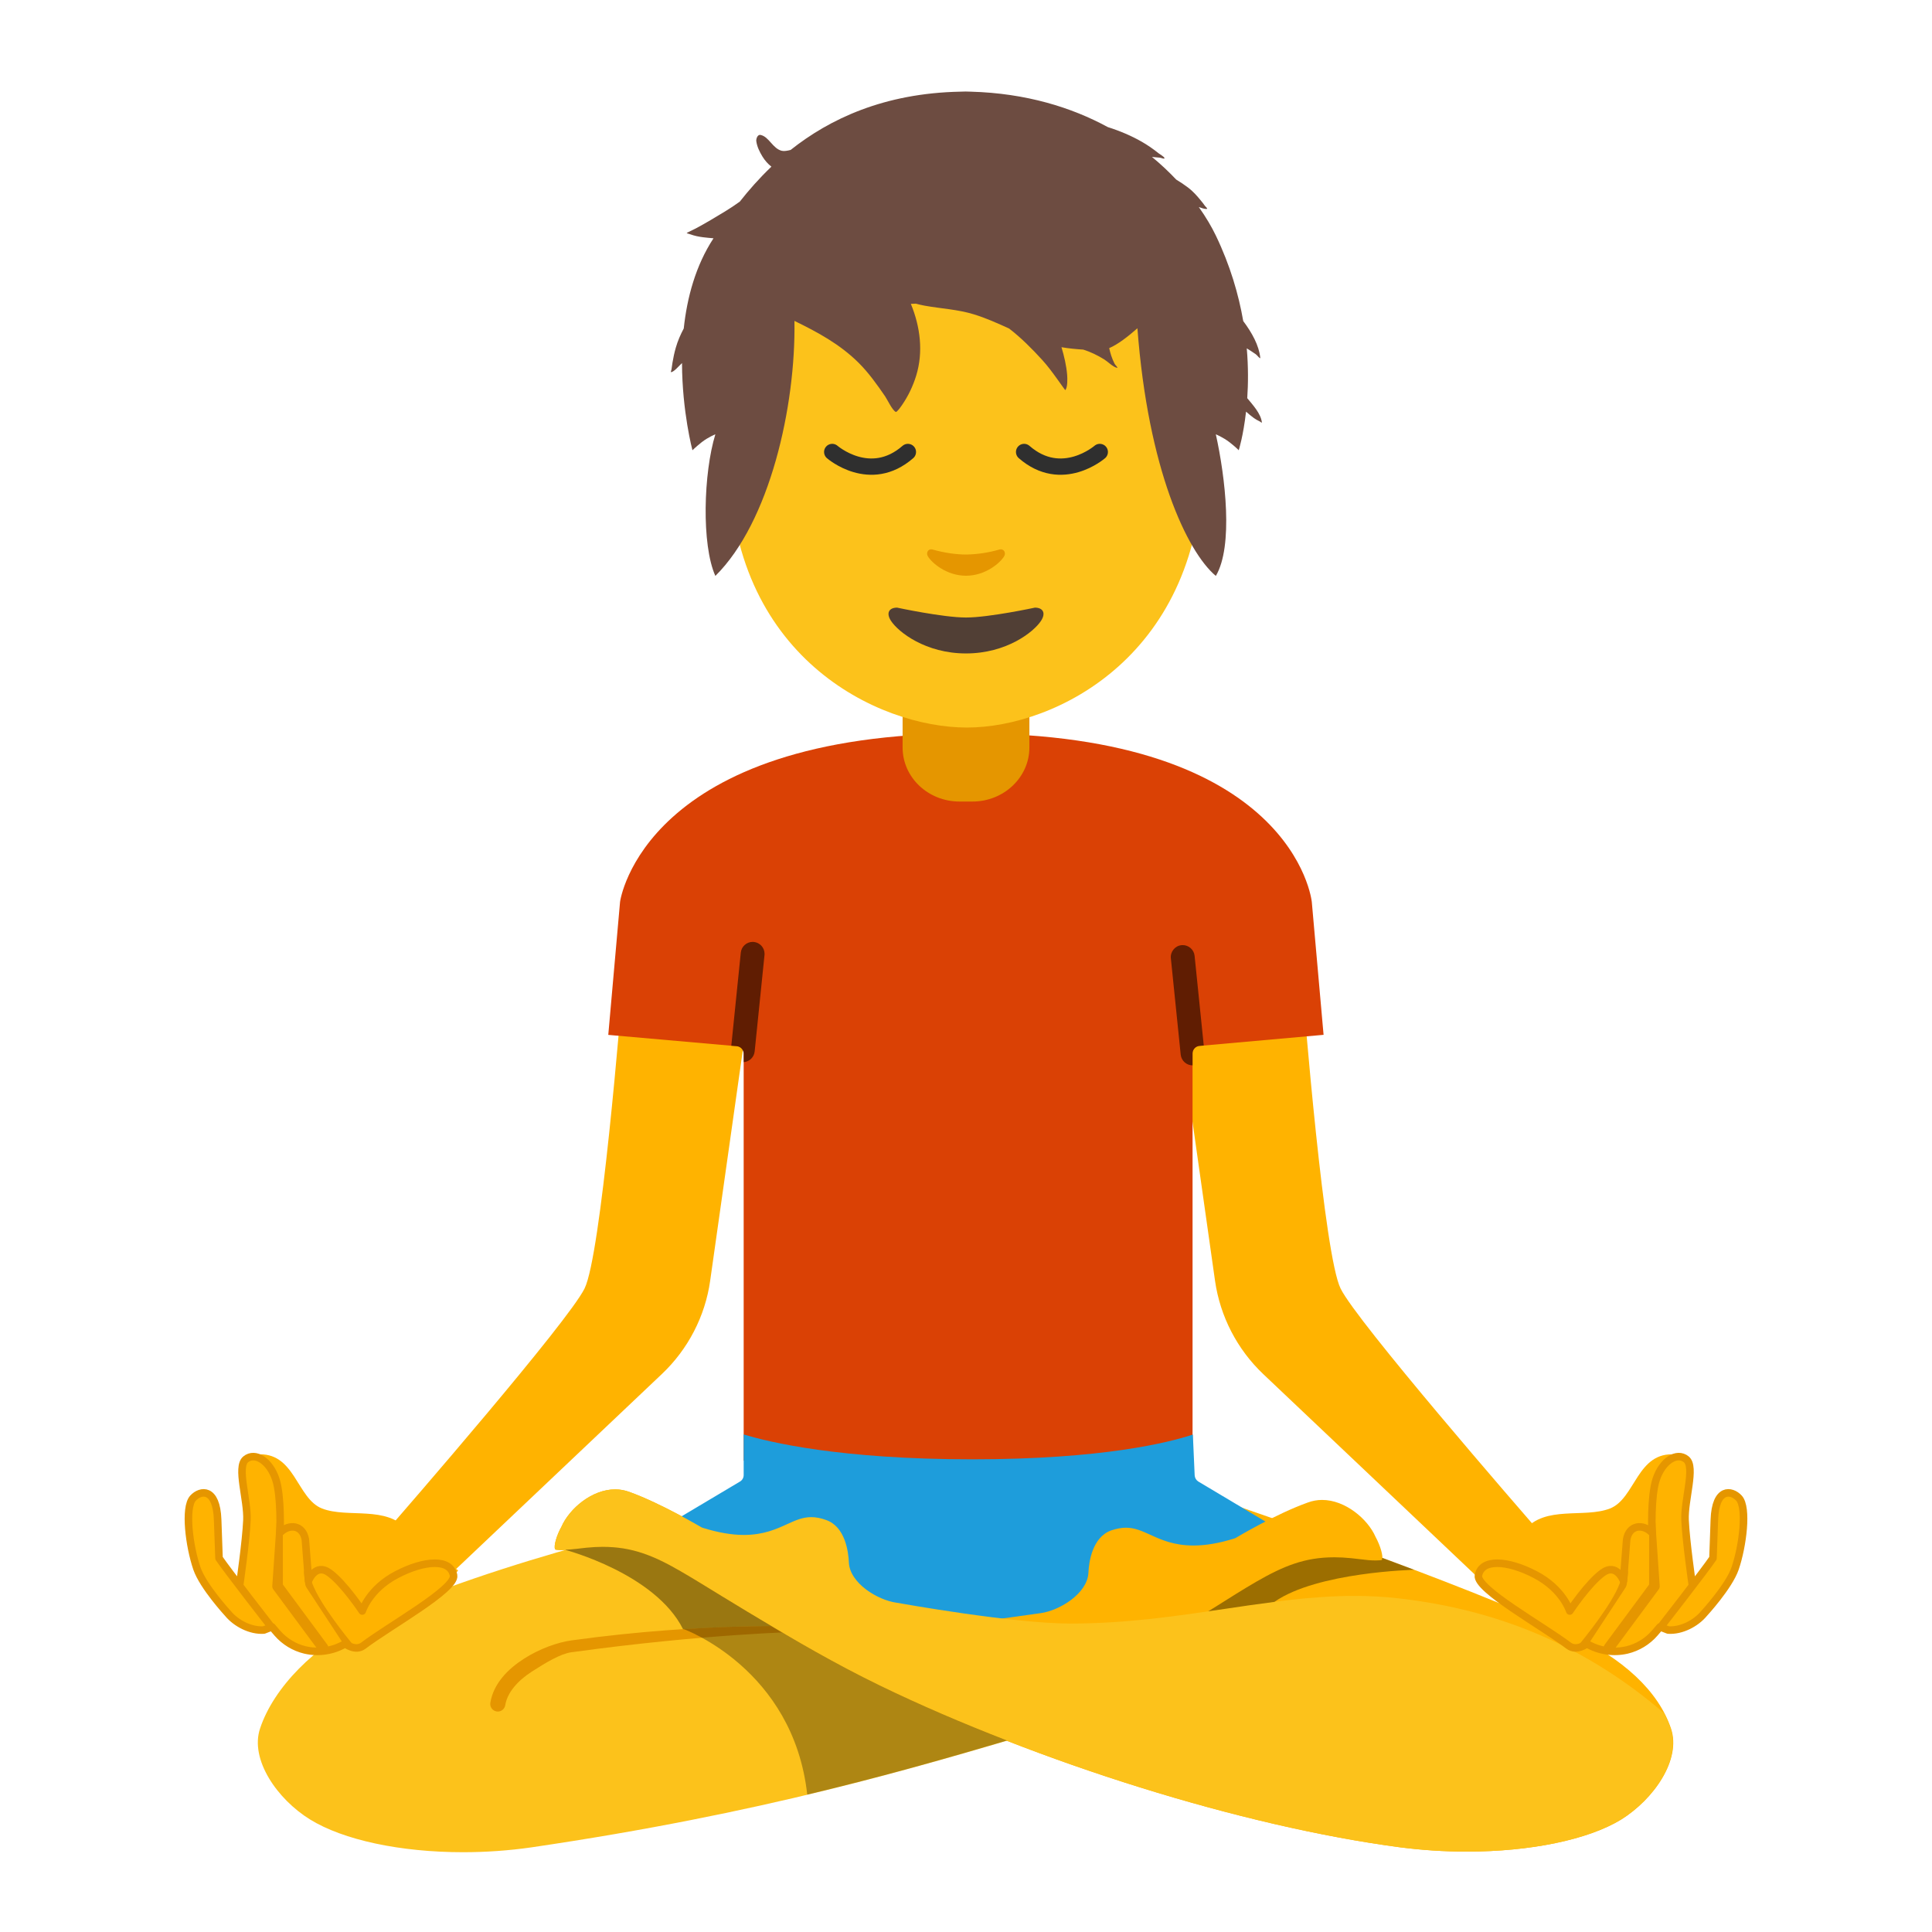 <?xml version="1.0" encoding="UTF-8" standalone="no"?>
<svg
   width="128px"
   height="128px"
   version="1.1"
   xml:space="preserve"
   style="fill-rule:evenodd;clip-rule:evenodd;stroke-linecap:round;stroke-linejoin:round;stroke-miterlimit:10;"
   id="svg100"
   sodipodi:docname="person in lotus position.svg"
   inkscape:version="1.1 (c68e22c387, 2021-05-23)"
   xmlns:inkscape="http://www.inkscape.org/namespaces/inkscape"
   xmlns:sodipodi="http://sodipodi.sourceforge.net/DTD/sodipodi-0.dtd"
   xmlns="http://www.w3.org/2000/svg"
   xmlns:svg="http://www.w3.org/2000/svg"><sodipodi:namedview
     id="namedview102"
     pagecolor="#ffffff"
     bordercolor="#666666"
     borderopacity="1.0"
     inkscape:pageshadow="2"
     inkscape:pageopacity="0.0"
     inkscape:pagecheckerboard="0"
     showgrid="false"
     inkscape:zoom="2.8284271"
     inkscape:cx="70.710678"
     inkscape:cy="58.336309"
     inkscape:window-width="958"
     inkscape:window-height="1048"
     inkscape:window-x="953"
     inkscape:window-y="0"
     inkscape:window-maximized="0"
     inkscape:current-layer="svg100" /><path
     d="M83.69,91.034C81.964,89.394 80.84,87.22 80.5,84.864L77.68,64.954L86.16,63.744C86.44,67.324 87.73,83.174 88.82,85.374C89.91,87.584 100.57,99.854 102.27,101.814L100.08,106.564L83.69,91.034ZM25.28,101.804C26.99,99.844 37.64,87.574 38.73,85.364C39.81,83.164 41.11,67.314 41.39,63.734L49.87,64.944L47.05,84.854C46.72,87.204 45.58,89.394 43.86,91.024L27.47,106.554L25.28,101.804Z"
     style="fill:#ffb300;fill-rule:nonzero;"
     id="path2" /><path
     d="m 49.27,96.774 v -26.96 c 0,-0.26 -0.2,-0.48 -0.46,-0.5 l -8.51,-0.75 0.78,-8.81 c 0.01,-0.11 1.59,-11.17 23.13,-11.17 21.46,0 22.69,11.06 22.7,11.17 l 0.78,8.806 -8.22,0.734 c -0.26,0.02 -0.46,0.24 -0.46,0.5 v 26.98 z"
     style="fill:#da4105;fill-rule:nonzero"
     id="path4"
     sodipodi:nodetypes="cscccscccscc" /><path
     d="M63.57,53.104C61.49,53.104 59.8,51.504 59.8,49.524L59.8,45.044L68.2,45.044L68.2,49.524C68.2,51.494 66.51,53.104 64.43,53.104L63.57,53.104Z"
     style="fill:#e59600;fill-rule:nonzero;"
     id="path6" /><path
     d="M30.68,122.714C26.52,122.714 22.74,121.904 20.54,120.544C18.37,119.204 16.54,116.574 17.23,114.514C18.13,111.804 20.86,109.034 24.17,107.464C32.99,103.274 46.4,100.414 46.53,100.384C48.41,99.964 50.16,99.764 51.76,99.764C53.73,99.764 55.48,100.084 56.96,100.724C59.25,101.704 65.72,103.784 71.98,105.794C77.05,107.424 83.11,109.374 85.61,110.344C79.84,111.434 74.6,112.984 69.08,114.624C60.37,117.214 50.49,120.144 35.2,122.394C33.73,122.604 32.21,122.714 30.68,122.714Z"
     style="fill:#fcc21b;fill-rule:nonzero;"
     id="path8" /><path
     d="M97.17,122.674C95.68,122.674 94.18,122.574 92.72,122.384C82.33,121.004 68.8,116.784 58.26,111.654C54.27,109.714 50.59,107.454 47.91,105.804C46.83,105.144 45.88,104.554 45.1,104.104C43.32,103.074 41.9,102.484 39.94,102.484C39.58,102.484 39.21,102.504 38.82,102.544L38.21,102.614C37.8,102.664 37.53,102.694 37.2,102.694C37.12,102.694 37.03,102.694 36.94,102.684C36.85,102.684 36.79,102.664 36.78,102.644C36.66,102.434 36.9,101.674 37.19,101.164C37.72,99.944 39.22,98.674 40.76,98.674C41.08,98.674 41.4,98.734 41.7,98.844C43.83,99.614 46.42,101.164 46.45,101.174C46.48,101.194 46.52,101.214 46.56,101.224C47.57,101.534 48.46,101.694 49.28,101.694C50.57,101.694 51.42,101.314 52.16,100.974C52.71,100.724 53.18,100.514 53.75,100.514C54.05,100.514 54.37,100.574 54.73,100.704C56,101.144 56.21,102.814 56.24,103.514C56.3,104.894 58.15,106.014 59.4,106.184C59.4,106.184 69.75,107.414 69.77,107.414C69.87,107.414 69.97,107.384 70.06,107.324L81.1,99.484C83.06,100.144 96.39,104.714 103.97,108.214C107.55,109.864 109.88,112.054 110.71,114.524C111.4,116.584 109.57,119.204 107.4,120.554C105.21,121.884 101.4,122.674 97.17,122.674Z"
     style="fill:url(#_Linear1);fill-rule:nonzero;"
     id="path10" /><path
     d="M42.58,101.994L49.03,98.154C49.18,98.064 49.27,97.904 49.27,97.724L49.27,95.034C50.93,95.544 55.65,96.684 64.41,96.684C73.07,96.684 77.46,95.564 79.03,95.044L79.15,97.744C79.16,97.914 79.25,98.064 79.39,98.154L85.83,101.994L64.1,111.814L42.58,101.994Z"
     style="fill:#1e9ddb;fill-rule:nonzero;fill-opacity:1"
     id="path12" /><path
     d="M55.95,108.594L60.38,108.074L68.95,106.874C70.19,106.704 72.04,105.584 72.11,104.204C72.14,103.504 72.36,101.844 73.62,101.394C73.98,101.274 74.3,101.214 74.6,101.214C75.16,101.214 75.64,101.424 76.19,101.674C76.93,102.014 77.78,102.394 79.07,102.394C79.89,102.394 80.77,102.244 81.79,101.924C81.829,101.913 81.866,101.897 81.9,101.874C81.93,101.854 84.52,100.304 86.65,99.544C86.95,99.434 87.27,99.374 87.59,99.374C89.13,99.374 90.62,100.644 91.13,101.814C91.47,102.434 91.66,103.144 91.56,103.334C91.55,103.354 91.49,103.374 91.4,103.374C91.31,103.374 91.22,103.384 91.14,103.384C90.8,103.384 90.54,103.354 90.13,103.304L89.52,103.234C89.12,103.194 88.75,103.174 88.39,103.174C86.43,103.174 85.02,103.764 83.23,104.794C82.37,105.294 81.51,105.834 80.58,106.424C78.43,107.784 75.99,109.324 72.15,111.194C69.95,112.264 66.86,113.574 66.02,113.924L55.95,108.594Z"
     style="fill:url(#_Linear2);fill-rule:nonzero;"
     id="path14" /><path
     d="M49.027,107.765C46.285,107.832 42.408,108.055 37.871,108.679C36.953,108.807 35.761,109.222 34.703,109.901C33.645,110.581 32.695,111.543 32.486,112.814C32.482,112.841 32.479,112.868 32.479,112.895C32.479,113.169 32.705,113.395 32.98,113.395C33.223,113.395 33.433,113.217 33.473,112.976C33.613,112.116 34.321,111.334 35.243,110.743C36.163,110.153 37.125,109.568 37.857,109.466C46.843,108.232 53.016,108.11 53.016,108.11C53.292,108.126 53.835,108.588 53.85,108.312C53.851,108.302 53.851,108.293 53.851,108.283C53.851,108.019 53.641,107.798 53.377,107.784C53.113,107.77 51.769,107.697 49.027,107.764L49.027,107.765Z"
     style="fill:#e59600;fill-rule:nonzero;"
     id="path16" /><g
     transform="matrix(1,0,0,1,0.43,-1.126)"
     id="g20"><path
       d="M29.92,105.17L26.92,103C26.92,103 26.9,102.91 26.57,102.5C25.19,100.84 22.62,101.73 20.91,101.07C19.21,100.41 19.12,97.26 16.56,97.49C15.62,97.58 16.72,100.97 16.72,100.97C16.72,100.97 16.24,106.8 19.64,108.29C24.47,110.4 28.24,107.32 28.24,107.32L29.92,105.17Z"
       style="fill:url(#_Linear3);fill-rule:nonzero;"
       id="path18" /></g><g
     transform="matrix(1,0,0,1,0.43,-1.126)"
     id="g24"><path
       d="M15.46,106.06C15.46,106.06 15.866,103.26 15.93,101.85C15.992,100.504 15.227,98.319 15.85,97.81C16.466,97.306 17.43,97.9 17.84,99.13C18.22,100.27 18.12,102.67 18.12,102.67C18.73,102.051 19.63,102.16 19.8,103.12L20.011,105.848C20.011,105.848 20.466,104.66 21.38,105.32C22.364,106.031 23.57,107.86 23.57,107.86C23.57,107.86 24.015,106.407 25.855,105.447C27.695,104.487 29.408,104.38 29.62,105.5C29.79,106.4 25.323,108.876 23.65,110.15C23.112,110.56 22.44,110.03 22.44,110.03C21.64,110.5 20.68,110.65 19.78,110.44C19.07,110.27 18.43,109.88 17.95,109.33L17.59,108.91L17.05,109.12C16.17,109.18 15.21,108.67 14.68,108.03C14.68,108.03 13.026,106.24 12.613,105.034C12.11,103.564 11.783,101.01 12.36,100.38C12.85,99.846 13.914,99.666 13.99,101.82L14.08,104.36C14.68,105.24 17.56,108.94 17.56,108.94"
       style="fill:url(#_Linear4);fill-rule:nonzero;stroke:#e59600;stroke-width:0.5px;"
       id="path22" /></g><path
     d="M18.498,100.544C18.305,100.54 18.322,100.976 18.308,101.168L18.039,105.085C18.037,105.163 18.061,105.239 18.107,105.302L21.119,109.372C21.185,109.461 21.29,109.514 21.401,109.514C21.593,109.514 21.751,109.356 21.751,109.164C21.751,109.089 21.726,109.016 21.682,108.956L18.742,104.981L18.739,101.008C18.739,100.814 18.692,100.548 18.499,100.544L18.498,100.544Z"
     style="fill:#e59600;fill-rule:nonzero;"
     id="path26" /><path
     d="M20.394,103.854C20.2,103.863 20.124,104.067 20.144,104.26L20.206,104.846C20.231,105.077 20.264,105.119 20.363,105.27L22.84,109.043C22.946,109.205 23.227,109.347 23.38,109.23C23.534,109.113 23.378,108.966 23.26,108.813C23.161,108.681 21.21,106.333 20.684,104.89C20.552,104.53 20.544,104.374 20.536,104.21C20.528,104.016 20.587,103.845 20.394,103.854Z"
     style="fill:#e59600;fill-rule:nonzero;"
     id="path28" /><path
     d="m 97.17,122.674 c -1.49,0 -2.99,-0.1 -4.45,-0.29 -10.39,-1.38 -23.92,-5.6 -34.46,-10.73 -3.99,-1.94 -7.67,-4.2 -10.35,-5.85 -1.08,-0.66 -2.03,-1.25 -2.81,-1.7 -1.78,-1.03 -3.2,-1.62 -5.16,-1.62 -0.36,0 -0.73,0.02 -1.12,0.06 l -0.61,0.07 c -0.41,0.05 -0.68,0.08 -1.01,0.08 -0.08,0 -0.17,0 -0.26,-0.01 -0.09,0 -0.15,-0.02 -0.16,-0.04 -0.12,-0.21 0.12,-0.97 0.41,-1.48 0.53,-1.22 2.03,-2.49 3.57,-2.49 0.32,0 0.64,0.06 0.94,0.17 2.13,0.77 4.72,2.32 4.75,2.33 0.03,0.02 0.07,0.04 0.11,0.05 1.01,0.31 1.9,0.47 2.72,0.47 1.29,0 2.14,-0.38 2.88,-0.72 0.55,-0.25 1.02,-0.46 1.59,-0.46 0.3,0 0.62,0.06 0.98,0.19 1.27,0.44 1.48,2.11 1.51,2.81 0.06,1.38 1.91,2.5 3.16,2.67 0.29,0.05 7.7,1.38 11.51,1.38 3.74,0 7.07,-0.5 10.29,-0.98 2.93,-0.44 5.7,-0.85 8.53,-0.85 1.02,0 1.974,0.05 2.924,0.16 6.78,0.77 12.536,3.26 17.586,7.6 0.2,0.39 0.35,0.72 0.45,1.04 0.69,2.06 -1.14,4.68 -3.31,6.03 -2.17,1.32 -5.98,2.11 -10.21,2.11 z"
     style="fill:#fcc21b;fill-rule:nonzero"
     id="path30"
     sodipodi:nodetypes="sccccsccscccscccscscccscsccccs" /><path
     d="M49.867,62.403C49.463,62.402 49.121,62.711 49.08,63.113L48.45,69.283L48.81,69.313C49.069,69.334 49.271,69.553 49.27,69.813L49.27,70.37C49.65,70.342 49.959,70.042 49.998,69.663L50.65,63.274C50.653,63.247 50.654,63.22 50.654,63.193C50.654,62.79 50.346,62.448 49.945,62.407C49.919,62.404 49.893,62.403 49.867,62.403ZM78.334,62.616C78.315,62.617 78.296,62.618 78.277,62.62C77.847,62.664 77.529,63.055 77.572,63.485L78.225,69.875C78.267,70.275 78.608,70.583 79.01,70.583L79.01,69.794C79.01,69.534 79.21,69.314 79.47,69.294L79.752,69.269L79.145,63.325C79.103,62.915 78.746,62.603 78.334,62.616Z"
     style="fill-opacity:0.56;"
     id="path32" /><path
     d="M39.94,102.483C39.58,102.483 39.21,102.504 38.82,102.544L38.21,102.614C37.911,102.651 37.7,102.662 37.47,102.673L37.463,102.687C37.463,102.687 43.407,104.248 45.253,107.935L45.311,107.939C46.548,107.858 47.787,107.8 49.027,107.765C49.935,107.742 50.507,107.752 51.148,107.755C50.064,107.112 48.985,106.462 47.91,105.804C46.83,105.144 45.88,104.554 45.1,104.104C43.32,103.074 41.9,102.484 39.94,102.484L39.94,102.483Z"
     style="fill-opacity:0.39;"
     id="path34" /><path
     d="M50.28,107.232C50.584,107.414 50.84,107.572 51.148,107.755C50.506,107.752 49.935,107.742 49.028,107.765C47.964,107.791 46.687,107.852 45.311,107.939C45.311,107.939 52.561,110.556 53.482,118.898C58.464,117.709 62.725,116.493 66.717,115.314C63.774,114.171 60.917,112.947 58.26,111.654C55.29,110.21 52.612,108.641 50.28,107.232Z"
     style="fill-opacity:0.31;"
     id="path36" /><path
     d="M88.39,103.175C86.43,103.175 85.02,103.764 83.23,104.794C82.37,105.294 81.51,105.834 80.58,106.424C80.417,106.528 80.218,106.647 80.049,106.753C80.432,106.697 80.819,106.642 81.199,106.585C82.296,106.42 83.368,106.266 84.432,106.13L84.445,106.12C87.278,104.147 93.693,104.003 93.693,104.003C92.974,103.73 92.275,103.473 91.573,103.212C91.569,103.254 91.573,103.309 91.561,103.335C91.551,103.355 91.491,103.374 91.401,103.374C91.311,103.374 91.221,103.384 91.141,103.384C90.801,103.384 90.541,103.354 90.131,103.304L89.52,103.234C89.12,103.194 88.75,103.174 88.39,103.174L88.39,103.175Z"
     style="fill-opacity:0.39;"
     id="path38" /><g
     id="g52"><g
       transform="matrix(-1,0,0,1,127.57,-1.126)"
       id="g42"><path
         d="M29.92,105.17L26.92,103C26.92,103 26.9,102.91 26.57,102.5C25.19,100.84 22.62,101.73 20.91,101.07C19.21,100.41 19.12,97.26 16.56,97.49C15.62,97.58 16.72,100.97 16.72,100.97C16.72,100.97 16.24,106.8 19.64,108.29C24.47,110.4 28.24,107.32 28.24,107.32L29.92,105.17Z"
         style="fill:url(#_Linear5);fill-rule:nonzero;"
         id="path40" /></g><g
       transform="matrix(-1,0,0,1,127.57,-1.126)"
       id="g46"><path
         d="M15.46,106.06C15.46,106.06 15.866,103.26 15.93,101.85C15.992,100.504 15.227,98.319 15.85,97.81C16.466,97.306 17.43,97.9 17.84,99.13C18.22,100.27 18.12,102.67 18.12,102.67C18.73,102.051 19.63,102.16 19.8,103.12L20.011,105.848C20.011,105.848 20.466,104.66 21.38,105.32C22.364,106.031 23.57,107.86 23.57,107.86C23.57,107.86 24.015,106.407 25.855,105.447C27.695,104.487 29.408,104.38 29.62,105.5C29.79,106.4 25.323,108.876 23.65,110.15C23.112,110.56 22.44,110.03 22.44,110.03C21.64,110.5 20.68,110.65 19.78,110.44C19.07,110.27 18.43,109.88 17.95,109.33L17.59,108.91L17.05,109.12C16.17,109.18 15.21,108.67 14.68,108.03C14.68,108.03 13.026,106.24 12.613,105.034C12.11,103.564 11.783,101.01 12.36,100.38C12.85,99.846 13.914,99.666 13.99,101.82L14.08,104.36C14.68,105.24 17.56,108.94 17.56,108.94"
         style="fill:url(#_Linear6);fill-rule:nonzero;stroke:#e59600;stroke-width:0.5px;"
         id="path44" /></g><path
       d="M109.502,100.544C109.695,100.54 109.678,100.976 109.692,101.168L109.961,105.085C109.963,105.163 109.939,105.239 109.893,105.302L106.881,109.372C106.815,109.461 106.71,109.514 106.599,109.514C106.407,109.514 106.249,109.356 106.249,109.164C106.249,109.089 106.274,109.016 106.318,108.956L109.258,104.981L109.261,101.008C109.261,100.814 109.308,100.548 109.501,100.544L109.502,100.544Z"
       style="fill:#e59600;fill-rule:nonzero;"
       id="path48" /><path
       d="M107.606,103.854C107.8,103.863 107.876,104.067 107.856,104.26L107.794,104.846C107.769,105.077 107.736,105.119 107.637,105.27L105.16,109.043C105.054,109.205 104.773,109.347 104.62,109.23C104.466,109.113 104.622,108.966 104.74,108.813C104.839,108.681 106.79,106.333 107.316,104.89C107.448,104.53 107.456,104.374 107.464,104.21C107.472,104.016 107.413,103.845 107.606,103.854Z"
       style="fill:#e59600;fill-rule:nonzero;"
       id="path50" /></g><g
     id="g66"><path
       d="M64.062,8.865C51.921,8.865 48.312,17.432 48.312,30.468C48.312,43.508 58.162,48.202 64.062,48.202C69.962,48.202 79.688,43.384 79.688,30.347C79.688,17.307 76.204,8.865 64.062,8.865Z"
       style="fill:#fcc21b;fill-rule:nonzero;"
       id="path54" /><path
       d="M66.193,36.413C65.48,36.618 64.742,36.728 64,36.739C63.38,36.739 62.58,36.633 61.807,36.413C61.477,36.317 61.349,36.633 61.466,36.842C61.712,37.274 62.698,38.144 64,38.144C65.302,38.144 66.288,37.274 66.534,36.842C66.655,36.632 66.523,36.321 66.193,36.412L66.193,36.413Z"
       style="fill:#e59600;fill-rule:nonzero;"
       id="path56" /><path
       d="M55.137,29.945C55.137,29.945 57.648,32.129 60.15,29.945M72.863,29.945C72.863,29.945 70.352,32.129 67.85,29.945"
       style="fill:none;stroke:#2f2f2f;stroke-width:1.08px;stroke-miterlimit:4;"
       id="path58" /><path
       d="M68.566,40.257C68.566,40.257 65.522,40.912 64,40.912C62.478,40.912 59.434,40.257 59.434,40.257C58.91,40.257 58.685,40.607 59.032,41.135C59.515,41.872 61.315,43.292 64,43.292C66.685,43.292 68.485,41.872 68.968,41.135C69.315,40.607 69.09,40.257 68.566,40.257Z"
       style="fill:#513f35;fill-rule:nonzero;"
       id="path60" /><g
       transform="matrix(0.985,0,0,0.985,-40.273,-17.428)"
       id="g64"><path
         d="M94.066,27.778C96.675,25.707 100.329,23.961 105.476,23.859C105.476,23.859 105.721,23.849 105.834,23.849C105.936,23.849 106.191,23.859 106.191,23.859C109.911,23.964 112.963,24.918 115.402,26.243C116.216,26.5 116.997,26.834 117.673,27.221C118.084,27.456 118.457,27.717 118.827,28.012C118.903,28.073 119.184,28.228 119.209,28.321C119.238,28.425 118.994,28.305 118.886,28.296C118.731,28.283 118.574,28.272 118.419,28.252L118.368,28.246C118.971,28.744 119.515,29.258 120,29.772C120.271,29.935 120.539,30.114 120.804,30.314C121.132,30.562 121.401,30.867 121.659,31.184C121.748,31.294 121.84,31.401 121.917,31.52C121.966,31.595 122.148,31.735 122.06,31.745C121.896,31.764 121.698,31.677 121.52,31.62C122.01,32.31 122.39,32.964 122.665,33.536C123.633,35.551 124.199,37.503 124.508,39.288C125.092,40.069 125.567,40.92 125.654,41.756C125.668,41.885 125.453,41.592 125.348,41.517C125.153,41.377 124.947,41.255 124.746,41.124C124.854,42.375 124.844,43.507 124.778,44.475C125.148,44.925 125.697,45.513 125.762,46.106C125.767,46.16 125.663,46.061 125.615,46.037C125.48,45.97 125.357,45.907 125.234,45.818C125.048,45.683 124.867,45.537 124.697,45.38C124.515,47.006 124.206,47.978 124.206,47.978C124.206,47.978 123.992,47.754 123.584,47.437C123.145,47.1 122.665,46.906 122.665,46.906C123.306,49.8 123.851,54.429 122.665,56.431C120.735,54.812 118.108,49.269 117.391,39.774C116.735,40.348 116.068,40.864 115.492,41.108C115.534,41.282 115.575,41.456 115.63,41.619C115.693,41.806 115.767,41.99 115.858,42.164C115.907,42.256 116.121,42.448 116.018,42.432C115.768,42.394 115.388,42.01 115.166,41.873C114.718,41.595 114.247,41.364 113.749,41.208C113.257,41.177 112.766,41.13 112.283,41.047C112.464,41.653 112.611,42.271 112.664,42.901C112.683,43.125 112.706,43.776 112.534,43.933C112.534,43.933 112.37,43.713 112.357,43.694C112.245,43.534 112.131,43.375 112.017,43.217C111.69,42.765 111.364,42.316 110.987,41.903C110.287,41.135 109.563,40.41 108.76,39.79C107.985,39.438 107.209,39.088 106.389,38.836C105.299,38.5 104.178,38.454 103.065,38.251C102.871,38.215 102.678,38.17 102.487,38.118C102.375,38.122 102.263,38.127 102.152,38.133C102.787,39.669 103,41.371 102.51,42.961C102.292,43.667 101.971,44.34 101.551,44.947C101.52,44.992 101.219,45.432 101.139,45.399C100.91,45.303 100.565,44.561 100.421,44.352C99.882,43.567 99.309,42.759 98.629,42.086C97.378,40.845 95.87,40.03 94.322,39.278C94.417,45.039 92.655,52.822 89.002,56.431C88.06,54.319 88.205,49.505 89.002,46.906C89.002,46.906 88.512,47.1 88.084,47.437C87.686,47.754 87.461,47.978 87.461,47.978C87.461,47.978 86.769,45.388 86.759,42.115C86.575,42.277 86.243,42.692 86.034,42.725C85.973,42.735 86.045,42.601 86.052,42.539C86.069,42.39 86.093,42.241 86.117,42.093C86.173,41.748 86.247,41.406 86.344,41.07C86.474,40.618 86.659,40.195 86.876,39.788C87.097,37.721 87.669,35.566 88.878,33.721C88.632,33.702 88.393,33.677 88.167,33.65C87.877,33.614 87.587,33.553 87.313,33.452C87.277,33.439 87.088,33.396 87.076,33.358C87.076,33.358 87.599,33.105 87.679,33.062C88.34,32.711 88.992,32.314 89.634,31.927C89.969,31.724 90.31,31.497 90.647,31.254C91.238,30.503 91.939,29.698 92.772,28.904C92.544,28.723 92.341,28.501 92.171,28.224C91.979,27.91 91.799,27.548 91.755,27.177C91.74,27.051 91.827,26.729 92.041,26.77C92.608,26.879 92.864,27.699 93.479,27.838C93.635,27.873 93.855,27.833 94.066,27.778Z"
         style="fill:#6d4c41;fill-rule:nonzero;"
         id="path62" /></g></g><defs
     id="defs98"><linearGradient
       id="_Linear1"
       x1="0"
       y1="0"
       x2="1"
       y2="0"
       gradientUnits="userSpaceOnUse"
       gradientTransform="matrix(74.096,0,0,74.096,36.734,110.679)"><stop
         offset="0"
         style="stop-color:#ffb300;stop-opacity:1"
         id="stop68" /><stop
         offset="1"
         style="stop-color:#ffb300;stop-opacity:1"
         id="stop70" /></linearGradient><linearGradient
       id="_Linear2"
       x1="0"
       y1="0"
       x2="1"
       y2="0"
       gradientUnits="userSpaceOnUse"
       gradientTransform="matrix(35.638,0,0,35.638,55.953,106.663)"><stop
         offset="0"
         style="stop-color:#ffb300;stop-opacity:1"
         id="stop73" /><stop
         offset="1"
         style="stop-color:#ffb300;stop-opacity:1"
         id="stop75" /></linearGradient><linearGradient
       id="_Linear3"
       x1="0"
       y1="0"
       x2="1"
       y2="0"
       gradientUnits="userSpaceOnUse"
       gradientTransform="matrix(6.224,9.145,-9.145,6.224,20.371,100.786)"><stop
         offset="0"
         style="stop-color:#ffb300;stop-opacity:1"
         id="stop78" /><stop
         offset="1"
         style="stop-color:#ffb300;stop-opacity:1"
         id="stop80" /></linearGradient><linearGradient
       id="_Linear4"
       x1="0"
       y1="0"
       x2="1"
       y2="0"
       gradientUnits="userSpaceOnUse"
       gradientTransform="matrix(17.311,0,0,17.311,12.324,104.168)"><stop
         offset="0"
         style="stop-color:#ffb300;stop-opacity:1"
         id="stop83" /><stop
         offset="1"
         style="stop-color:#ffb300;stop-opacity:1"
         id="stop85" /></linearGradient><linearGradient
       id="_Linear5"
       x1="0"
       y1="0"
       x2="1"
       y2="0"
       gradientUnits="userSpaceOnUse"
       gradientTransform="matrix(6.224,9.145,-9.145,6.224,20.371,100.786)"><stop
         offset="0"
         style="stop-color:#ffb300;stop-opacity:1"
         id="stop88" /><stop
         offset="1"
         style="stop-color:#ffb300;stop-opacity:1"
         id="stop90" /></linearGradient><linearGradient
       id="_Linear6"
       x1="0"
       y1="0"
       x2="1"
       y2="0"
       gradientUnits="userSpaceOnUse"
       gradientTransform="matrix(17.311,0,0,17.311,12.324,104.168)"><stop
         offset="0"
         style="stop-color:#ffb300;stop-opacity:1"
         id="stop93" /><stop
         offset="1"
         style="stop-color:#ffb300;stop-opacity:1"
         id="stop95" /></linearGradient></defs></svg>

